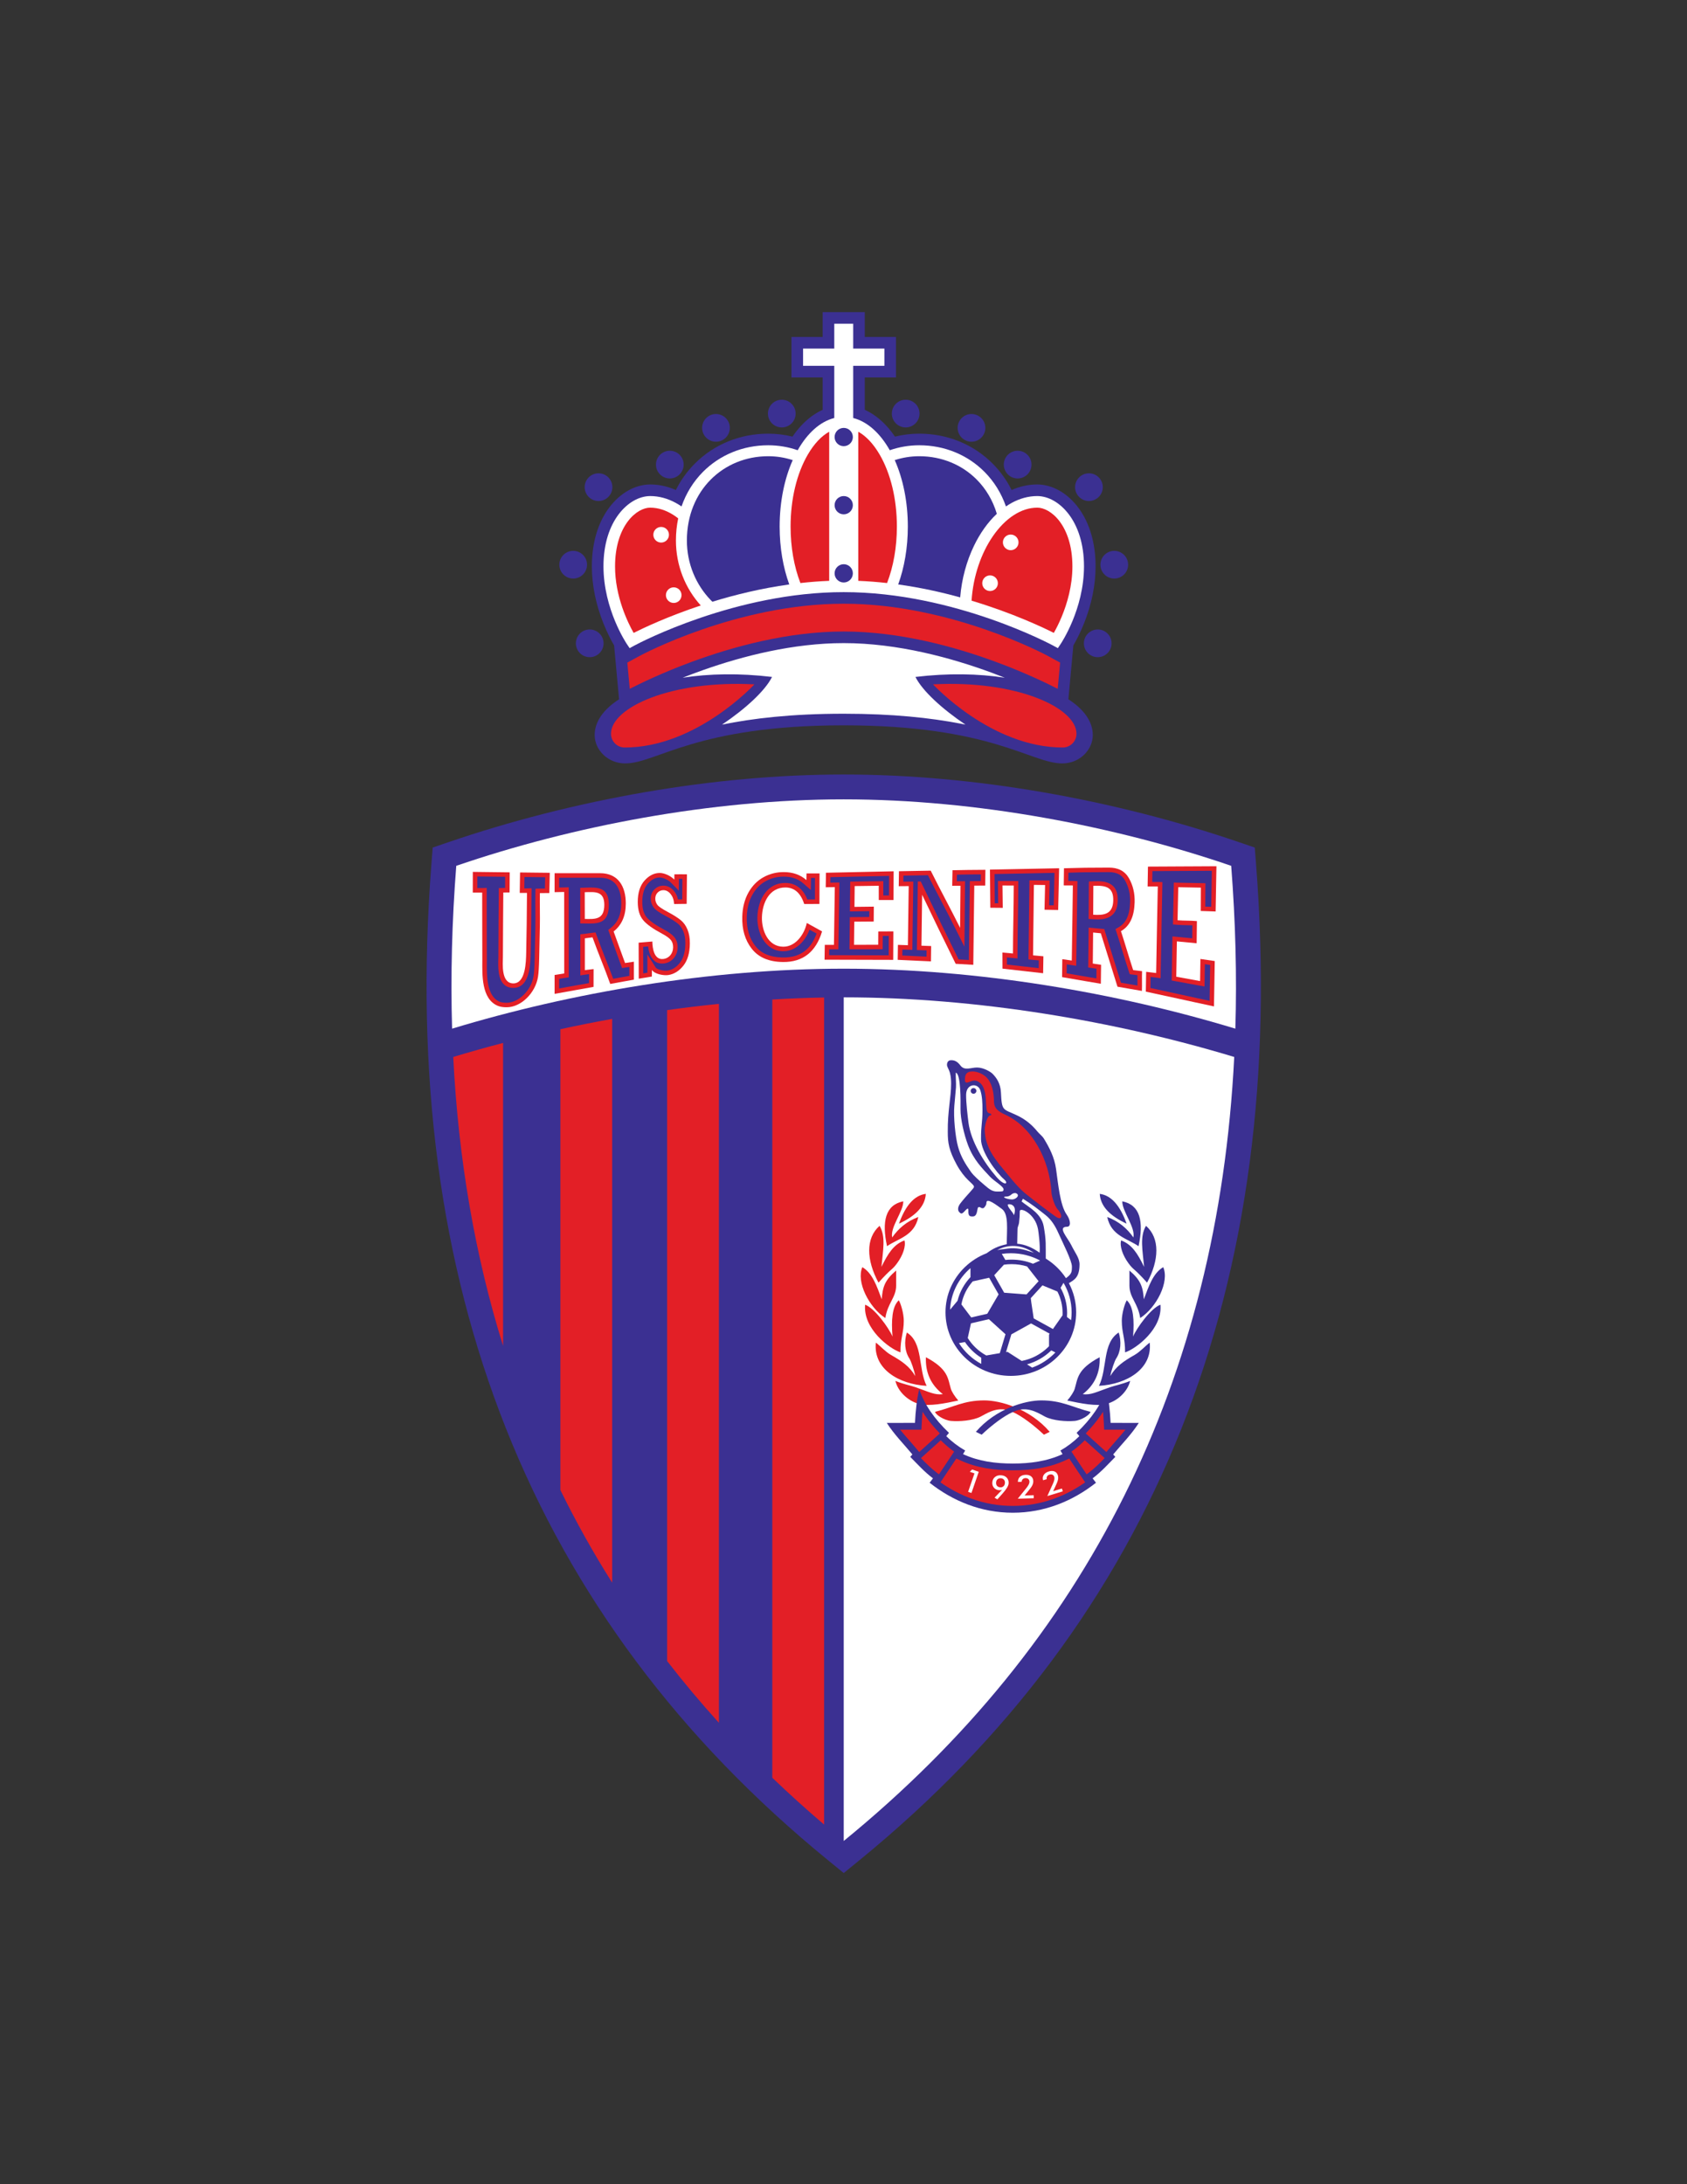 <?xml version="1.0" encoding="iso-8859-1"?>
<!-- Generator: Adobe Illustrator 24.0.1, SVG Export Plug-In . SVG Version: 6.00 Build 0)  -->
<svg version="1.1" id="Layer_1" xmlns="http://www.w3.org/2000/svg" xmlns:xlink="http://www.w3.org/1999/xlink" x="0px" y="0px"
	 viewBox="0 0 612 792" style="enable-background:new 0 0 612 792;" xml:space="preserve">
<rect x="0" y="0" width="612" height="792" fill="#333333" stroke="none"/>
<path style="fill:#3B3092;" d="M300.394,674.533c-53.879-43.967-92.823-96.148-116.833-156.542
	c-23.955-60.258-32.974-128.495-27.056-204.711l0.462-5.947l5.652-1.934c22.217-7.603,46.647-13.918,71.853-18.24
	c23.459-4.022,47.709-6.32,71.611-6.322c23.901,0.003,48.151,2.3,71.612,6.322c25.205,4.322,49.634,10.638,71.851,18.24l5.653,1.934
	l0.461,5.947c5.919,76.216-3.099,144.453-27.056,204.711c-24.008,60.394-62.953,112.575-116.832,156.542l-5.689,4.643
	L300.394,674.533z"/>
<path style="fill:#FFFFFF;" d="M164.009,372.997c43.186-13.091,93.571-21.74,142.075-21.745
	c48.504,0.004,98.889,8.653,142.074,21.745c0.567-19.097,0.064-38.779-1.51-59.045c-42.083-14.4-92.314-24.097-140.564-24.102
	c-48.249,0.004-98.482,9.701-140.565,24.102C163.945,334.218,163.441,353.9,164.009,372.997z"/>
<path style="fill:#E31F26;" d="M188.661,316.358c-0.044,2.781-0.074,4.659-0.113,7.412c0.899-0.009,1.729,0.019,2.629-0.005
	c-0.061,3.517-0.044,7.808-0.105,11.277c-0.06,3.455-0.119,6.884-0.18,10.299c-0.063,3.534-0.22,11.175-4.598,11.24
	c-4.577,0.066-3.886-7.053-3.857-9.629c0.041-3.644,0.016-7.886,0.059-11.574c0.042-3.717,0.046-7.994,0.088-11.749
	c0.984-0.033,1.319,0,2.28-0.029c0.039-2.784,0.005-4.473,0.044-7.286c-2.363-0.027-3.109-0.036-5.584-0.066
	c-1.266-0.015-2.557-0.028-3.856-0.046c-1.298-0.017-2.618-0.03-3.944-0.048c-0.006,3.026-0.009,4.516-0.014,7.506
	c1.316-0.039,2.115,0.034,3.414-0.004c-0.011,1.953,0,4.328,0.008,6.694c0.008,2.365,0.02,4.727,0.012,6.655
	c-0.019,3.833,0.049,7.372,0.03,11.167c-0.012,2.601-0.107,6.125,0.554,9.312c0.659,3.181,2.081,6.013,5.08,7.244
	c0.958,0.392,2.026,0.51,3.214,0.51c2.621,0,5.241-1.314,7.315-3.357c2.071-2.038,3.597-4.811,4.042-7.717
	c0.216-1.416,0.355-3.65,0.421-6.724c0.081-3.777,0.163-7.584,0.244-11.404c0.083-3.84-0.065-8.292,0.017-12.191
	c1.065-0.032,2.362,0.007,3.412-0.02c0.061-2.603,0.108-4.714,0.172-7.341c-1.721-0.012-3.467-0.034-5.241-0.055
	C192.392,316.406,190.545,316.383,188.661,316.358z"/>
<path style="fill:#E31F26;" d="M224.694,343.529c-0.691-1.911-1.392-3.838-2.094-5.778c2.969-2.337,4.422-5.709,4.422-10.154
	c0-6.093-2.702-10.972-9.314-10.972c-2.748,0-4.562,0-7.439,0c-2.951,0-5.974,0-9.075,0c0,2.468,0,4.413,0,6.875
	c1.416-0.042,2.089-0.028,3.479-0.069c0,9.711,0.019,19.874,0.019,29.543c-1.389,0.207-2.081,0.344-3.497,0.555
	c0,2.463,0,4.394,0,6.849c2.689-0.482,5.324-0.953,7.902-1.415c2.519-0.451,3.804-0.681,6.223-1.114c0-2.3,0.019-4.148,0.019-6.456
	c-1.156,0.171-1.998,0.202-3.172,0.376c0-3.829,0-7.545,0-11.516c1.073-0.107,1.724-0.268,2.779-0.374
	c2.011,5.609,4.356,11.11,6.436,16.903c1.317-0.235,3.509-0.647,4.795-0.876c1.274-0.228,2.534-0.453,3.782-0.676
	c0-2.165,0-4.339,0-6.512c-1.061,0.157-2.128,0.315-3.204,0.476C226.072,347.319,225.382,345.428,224.694,343.529z M212.152,333.219
	c0-3.239-0.021-6.456-0.021-9.699c3.683-0.112,7.097-0.508,7.097,4.572C219.228,333.609,215.773,333.269,212.152,333.219z"/>
<path style="fill:#E31F26;" d="M411.083,351.765c-1.511-4.548-2.958-9.647-4.434-14.12c3.28-1.903,4.799-5.333,4.966-10.405
	c0.108-3.253-0.586-6.199-2.065-8.802c-1.474-2.591-3.924-3.863-7.305-3.843c-2.914,0.018-5.759,0.036-8.534,0.052
	c-2.712,0.017-5.146,0.175-7.731,0.191c-0.027,2.306-0.052,3.935-0.08,6.217c1.163,0.028,2.121-0.014,3.307,0.019
	c-0.069,4.522-0.132,9.602-0.198,14.051c-0.065,4.42-0.132,8.817-0.193,13.173c-1.161-0.169-2.307-0.333-3.442-0.495
	c-0.026,2.178-0.053,4.349-0.078,6.504c2.158,0.374,4.363,0.755,6.608,1.143c2.29,0.397,5.06,0.855,7.448,1.268
	c0.055-2.284,0.036-4.566,0.088-6.875c-1.157-0.165-1.871-0.292-3.005-0.453c0.08-3.752,0.044-7.591,0.115-11.247
	c1.047,0.098,1.728,0.167,2.795,0.267c1.988,6.379,4.043,12.998,6.047,19.372c1.49,0.258,2.637,0.456,4.161,0.721
	c1.545,0.267,3.113,0.538,4.701,0.811c0.088-2.427-0.034-4.704,0.054-7.16C412.943,351.962,412.412,351.955,411.083,351.765z
	 M396.575,331.688c0.065-3.253-0.005-7.199,0.063-10.494c4.603-0.186,7.345,0.485,7.218,5.4
	C403.726,331.616,400.295,331.933,396.575,331.688z"/>
<path style="fill:#E31F26;" d="M434.537,314.143c-2.17,0.006-4.297,0.024-6.381,0.032c-2.039,0.008-4.045,0.024-6.009,0.033
	c-1.933,0.008-3.831,0.021-5.697,0.028c-0.042,2.555-0.078,4.655-0.122,7.208c1.005,0.033,2.658-0.042,3.689-0.008
	c-0.194,10.349-0.424,21.027-0.595,31.387c-1.026-0.147-2.593-0.288-3.624-0.441c-0.046,2.555-0.081,4.645-0.12,7.188
	c3.883,0.846,7.766,1.686,11.648,2.527c2.074,0.449,4.189,0.917,6.349,1.381c2.195,0.473,4.439,0.961,6.723,1.448
	c0.048-2.677,0.096-5.379,0.142-8.072c0.045-2.688,0.097-5.676,0.142-8.374c-1.994-0.294-3.272-0.474-5.195-0.752
	c-0.04,2.47-0.085,5.542-0.128,8.012c-2.963-0.527-5.679-1.051-8.644-1.579c0.071-4.115,0.15-8.533,0.224-12.813
	c2.358,0.247,4.744,0.437,7.174,0.682c0.048-2.761,0.048-5.277,0.094-8.04c-2.689-0.238-4.323-0.087-7.017-0.304
	c0.063-3.663,0.188-8.317,0.249-11.978c2.99,0.09,5.217,0.063,8.206,0.154c-0.043,2.449-0.004,6.017-0.044,8.46
	c1.925,0.09,3.409,0.089,5.402,0.184c0.05-2.684,0.096-5.637,0.145-8.316c0.048-2.69,0.097-5.38,0.147-8.087
	C438.996,314.122,436.742,314.138,434.537,314.143z"/>
<path style="fill:#E31F26;" d="M345.543,315.554c-0.025,1.877-0.084,3.761-0.11,5.637c1.261-0.01,1.742-0.011,3.011-0.021
	c-0.065,5.091-0.078,10.183-0.144,15.274c-3.441-6.914-7.23-13.825-10.665-20.744c-1.958,0.037-3.9,0.072-5.826,0.108
	c-1.915,0.036-3.813,0.07-5.69,0.105c-0.026,1.809-0.052,3.617-0.075,5.422c1.196-0.008,2.4-0.018,3.614-0.028
	c-0.049,3.569-0.099,7.138-0.148,10.711c-0.049,3.572-0.102,7.146-0.152,10.722c-1.211-0.043-2.417-0.086-3.613-0.13
	c-0.025,1.812-0.052,3.621-0.078,5.43c1.967,0.092,3.952,0.184,5.95,0.277c2.016,0.095,4.052,0.189,6.107,0.285
	c0.024-1.853,0.049-3.708,0.073-5.561c-1.18-0.043-2.354-0.084-3.52-0.125c0.041-3.081,0.083-6.161,0.126-9.239
	c0.042-3.077,0.083-6.154,0.125-9.232c1.948,4.05,3.915,8.135,5.9,12.249c2.002,4.151,4.236,8.569,6.271,12.787
	c2.218,0.103,4.169,0.26,6.387,0.364c0.061-4.74,0.122-9.77,0.18-14.507c0.06-4.74,0.12-9.473,0.179-14.206
	c1.402-0.012,2.544-0.02,3.967-0.03c0.023-1.925,0.046-3.776,0.068-5.7c-2.267,0.042-4.248,0.011-6.471,0.053
	C348.804,315.494,347.713,315.515,345.543,315.554z"/>
<path style="fill:#E31F26;" d="M359.128,315.329c0.022,2.48,0.046,4.949,0.068,7.394c0.022,2.426,0.037,4.024,0.059,6.426
	c1.427,0.048,3.055-0.005,4.516,0.043c-0.011-2.829-0.09-5.233-0.1-8.109c1.303,0.003,2.762,0.01,4.093,0.014
	c-0.009,8.212-0.273,16.43-0.286,24.648c-1.29-0.117-2.565-0.237-3.83-0.351c0.007,1.961,0.013,3.905,0.021,5.836
	c2.351,0.267,4.743,0.538,7.18,0.813c2.476,0.28,4.999,0.566,7.569,0.857c0.033-2.031,0.065-4.081,0.1-6.143
	c-1.395-0.126-2.387-0.22-3.753-0.344c0.093-8.513,0.213-17.055,0.306-25.553c1.456,0.004,2.573,0.047,4.058,0.051
	c-0.051,3.038-0.157,5.98-0.205,8.964c1.628,0.055,3.278,0.025,4.948,0.084c0.061-2.619,0.103-4.386,0.163-7.039
	c0.061-2.673,0.122-5.373,0.185-8.087c-4.509,0.089-8.879,0.176-13.115,0.26C366.994,315.173,363.002,315.252,359.128,315.329z"/>
<path style="fill:#E31F26;" d="M246.98,333.668c-0.524-0.431-1.17-0.888-1.932-1.374c-0.768-0.489-1.661-1.015-2.684-1.554
	c-2.163-1.141-3.489-2.04-3.952-2.717c-0.458-0.669-0.695-1.383-0.694-2.158c0.002-0.9,0.283-1.636,0.85-2.207
	c0.559-0.563,1.233-0.864,2.036-0.876c1.018-0.016,1.911,0.449,2.66,1.371c0.746,0.918,1.157,1.954,1.296,3.648
	c1.508-0.07,3.042,0.001,4.549-0.061c0.016-1.791,0.031-3.449,0.047-5.251c0.016-1.808,0.033-3.624,0.049-5.447
	c-0.744-0.009-1.495-0.018-2.251-0.026c-0.762-0.009-1.529,0.036-2.304,0.025c-0.006,1.019-0.007,0.903-0.012,1.91
	c-1.392-1.424-3.67-2.389-5.22-2.41c-1.015-0.013-1.987,0.207-2.908,0.654c-0.93,0.449-1.812,1.134-2.643,2.054
	c-1.68,1.859-2.513,4.488-2.501,7.864c0.01,2.792,0.656,4.953,1.926,6.5c0.628,0.765,1.533,1.569,2.703,2.403
	c1.152,0.822,2.564,1.674,4.215,2.554c1.539,0.82,2.578,1.578,3.143,2.266c0.56,0.684,0.837,1.567,0.831,2.655
	c-0.011,2.119-1.317,3.939-3.492,4.234c-3.394,0.459-3.993-3.79-4.045-6.327c-1.697,0.175-3.268,0.248-4.965,0.423
	c0.008,2.14,0.015,4.601,0.022,6.724c0.007,2.116,0.015,4.232,0.023,6.333c0.854-0.14,1.705-0.278,2.548-0.416
	c0.836-0.137,1.381-0.226,2.206-0.361c0-1.022,0.021-1.362,0.021-2.391c0.975,1.525,4.345,2.11,5.984,1.839
	c1.071-0.176,2.062-0.559,2.976-1.14c0.905-0.576,1.741-1.352,2.503-2.331c1.5-1.93,2.263-4.578,2.296-7.969
	c0.019-1.918-0.26-3.581-0.84-5C248.836,335.681,248.026,334.527,246.98,333.668z"/>
<path style="fill:#E31F26;" d="M284.126,343.284c-5.555-0.048-7.844-5.962-7.72-10.712c0.135-5.126,2.64-10.767,8.488-10.769
	c3.295,0,5.574,2.004,6.847,5.99c1.583,0.004,3.942-0.027,5.529-0.023c0.045-3.69-0.01-7.381,0.042-11.072
	c-1.574,0.003-3.149,0.006-4.717,0.008c-0.016,0.809-0.028,1.614-0.04,2.421c-1.107-0.973-2.348-1.701-3.729-2.184
	c-1.376-0.482-2.894-0.72-4.547-0.717c-2.642,0.001-5.09,0.632-7.334,1.877c-2.24,1.241-4.057,3.093-5.436,5.553
	c-0.689,1.23-1.218,2.572-1.591,4.014c-0.372,1.441-0.586,2.992-0.637,4.655c-0.074,2.336,0.174,4.48,0.746,6.428
	c0.573,1.954,1.476,3.713,2.701,5.276c1.23,1.57,2.786,2.758,4.667,3.557c1.886,0.8,4.104,1.215,6.645,1.243
	c3.604,0.039,6.594-0.87,8.961-2.722c2.369-1.855,4.114-4.652,5.223-8.376c-1.852-1.018-3.695-2.039-5.533-3.055
	C291.855,338.655,288.703,343.323,284.126,343.284z"/>
<path style="fill:#E31F26;" d="M299.64,316.465c-0.028,1.753-0.058,3.509-0.086,5.264c1.092-0.019,2.193-0.038,3.293-0.057
	c-0.051,3.459-0.103,6.936-0.154,10.412c-0.052,3.492-0.104,7.003-0.156,10.517c-1.113,0.001-2.221,0.003-3.325,0.004
	c-0.029,1.794-0.059,3.587-0.087,5.38c4.082,0.011,8.196,0.022,12.33,0.034c4.162,0.011,8.357,0.022,12.575,0.033
	c0.01-1.722,0.018-3.452,0.026-5.173c0.008-1.715,0.017-3.44,0.026-5.155c-1.828,0.009-3.645,0.019-5.46,0.028
	c-0.012,1.605-0.023,3.214-0.036,4.823c-1.472,0.002-2.936,0.004-4.4,0.007c-1.461,0.001-2.917,0.003-4.371,0.005
	c0.017-1.401,0.032-2.803,0.049-4.2c0.016-1.396,0.031-2.796,0.047-4.192c1.17-0.009,2.339-0.018,3.513-0.026
	c1.176-0.009,2.353-0.019,3.534-0.028c0.016-1.797,0.03-3.596,0.044-5.388c-1.18,0.014-2.352,0.028-3.525,0.042
	c-1.167,0.013-2.338,0.028-3.503,0.041c0.028-2.434,0.056-5.114,0.083-7.539c2.896-0.05,5.836-0.066,8.731-0.116
	c-0.012,1.564,0.023,3.595,0.01,5.165c1.805-0.024,3.524,0.022,5.342-0.002c0.008-1.686,0.017-3.691,0.024-5.37
	c0.008-1.68,0.017-3.357,0.026-5.036c-4.159,0.089-8.293,0.179-12.393,0.266C307.719,316.292,303.665,316.377,299.64,316.465z"/>
<path style="fill:#3B3092;" d="M412.637,353.604l-0.127-0.015c-0.505-0.052-1.007-0.106-1.659-0.199l-1.001-0.142l-0.322-0.968
	c-0.789-2.376-1.547-4.855-2.301-7.32c-0.675-2.206-1.347-4.398-2.139-6.801l-0.417-1.264l1.157-0.67
	c1.34-0.779,2.323-1.871,2.986-3.289c0.715-1.52,1.086-3.433,1.164-5.748c0.048-1.474-0.086-2.88-0.398-4.217
	c-0.311-1.32-0.796-2.563-1.455-3.724c-0.577-1.012-1.333-1.763-2.269-2.254c-0.98-0.515-2.185-0.769-3.605-0.76l-8.533,0.053
	c-1.317,0.008-2.624,0.052-3.916,0.097c-0.732,0.025-1.459,0.051-2.203,0.068l-0.022,1.561l-0.018,1.412
	c0.547-0.002,1.101-0.004,1.693,0.013l1.618,0.045l-0.025,1.613c-0.036,2.456-0.073,5.081-0.108,7.678
	c-0.029,2.18-0.06,4.343-0.09,6.372l-0.058,3.872c-0.046,3.117-0.092,6.22-0.136,9.301l-0.029,1.877l-1.843-0.269
	c-0.533-0.079-1.064-0.156-1.594-0.231l-0.039,3.233l5.232,0.905c1.418,0.245,2.516,0.431,3.632,0.62l1.932,0.326
	c0.007-0.522,0.011-1.038,0.014-1.556c0.005-0.658,0.009-1.317,0.019-1.972l-0.098-0.016c-0.326-0.05-0.66-0.102-1.476-0.218
	l-1.438-0.205l0.03-1.453c0.042-1.948,0.053-3.896,0.064-5.829c0.009-1.836,0.019-3.663,0.054-5.418l0.033-1.766l1.76,0.166
	c0.517,0.047,0.946,0.09,1.379,0.131c0.437,0.042,0.877,0.085,1.414,0.135l1.09,0.104l0.324,1.04l1.27,4.079
	c1.485,4.768,2.992,9.611,4.477,14.333l3.171,0.549l2.817,0.487c0.002-0.539-0.002-1.075-0.005-1.611
	C412.636,355.044,412.632,354.328,412.637,353.604z M402.301,332.582c-1.681,0.848-3.728,0.884-5.828,0.745l-1.569-0.103
	l0.033-1.567c0.032-1.62,0.032-3.397,0.031-5.181c-0.001-1.826-0.003-3.66,0.031-5.314l0.031-1.544l1.542-0.063
	c2.601-0.105,4.717,0.06,6.303,1.024c1.767,1.078,2.7,2.919,2.619,6.053C405.409,329.868,404.169,331.637,402.301,332.582z"/>
<path style="fill:#3B3092;" d="M360.781,316.936l0.053,5.773l0.045,4.823l0.609-0.002h0.629c-0.009-0.765-0.022-1.516-0.034-2.267
	c-0.023-1.339-0.046-2.684-0.051-4.182l-0.006-1.642l1.645,0.003c0.64,0.002,1.317,0.004,1.999,0.006l2.094,0.008l1.64,0.006
	l-0.002,1.632c-0.003,4.17-0.073,8.313-0.143,12.458c-0.067,4.072-0.137,8.146-0.143,12.19l-0.003,1.793l-1.783-0.162
	c-0.657-0.06-1.311-0.12-1.962-0.179l-0.077-0.006l0.004,1.133l0.006,1.44l5.727,0.647l5.781,0.655l0.021-1.25l0.024-1.566
	l-0.355-0.032c-0.599-0.055-1.192-0.11-1.881-0.172l-1.507-0.137l0.017-1.508c0.047-4.318,0.1-8.578,0.152-12.833
	c0.055-4.268,0.107-8.535,0.152-12.72l0.018-1.63l1.621,0.003c0.752,0.002,1.391,0.014,2.033,0.025
	c0.652,0.011,1.309,0.023,2.024,0.026l1.667,0.004l-0.027,1.659c-0.026,1.53-0.064,2.991-0.102,4.442
	c-0.026,0.97-0.052,1.935-0.072,2.893l0.733,0.006c0.314,0.002,0.631,0.004,0.945,0.009l0.122-5.398l0.147-6.382l-11.406,0.227
	L360.781,316.936z"/>
<path style="fill:#3B3092;" d="M351.033,317.092l-3.88,0.072c-0.008,0.418-0.018,0.832-0.026,1.248l-0.025,1.128l1.335-0.009
	l1.667-0.011l-0.022,1.668c-0.032,2.565-0.052,5.094-0.071,7.625c-0.02,2.561-0.04,5.122-0.072,7.649l-0.086,6.785l-3.023-6.072
	c-1.813-3.641-3.524-6.914-5.236-10.188c-1.696-3.249-3.395-6.498-4.964-9.629l-4.794,0.089l-4.101,0.075l-0.03,2.163l1.948-0.015
	l1.667-0.012l-0.021,1.67l-0.149,10.709c-0.025,1.862-0.053,3.727-0.078,5.591c-0.025,1.71-0.051,3.419-0.073,5.13l-0.023,1.679
	l-1.673-0.061l-1.942-0.069l-0.03,2.166l4.358,0.205l4.422,0.206l0.029-2.262l-1.917-0.068l-1.603-0.057l0.023-1.601l0.125-9.239
	l0.126-9.233l0.065-4.789l1.063,0.003l1.987,4.099c0.717,1.489,0.105,0.214,2.936,6.093c0.984,2.041,1.972,4.091,2.964,6.148
	c1.003,2.08,2.057,4.211,3.114,6.35c0.922,1.862,1.846,3.733,2.733,5.561c0.807,0.044,1.538,0.09,2.269,0.136
	c0.482,0.03,0.968,0.06,1.447,0.088l0.071-5.836l0.085-6.958l0.181-14.207l0.021-1.608l1.611-0.012l2.353-0.018l0.017-1.419
	l0.014-0.995c-0.546,0.003-1.084,0.004-1.621,0.006C353.168,317.069,352.14,317.071,351.033,317.092z"/>
<path style="fill:#3B3092;" d="M301.252,318.069l-0.033,1.991l1.601-0.028l1.689-0.029l-0.024,1.686l-0.155,10.414l-0.156,10.516
	l-0.023,1.616l-1.615,0.003l-1.712,0.002l-0.034,2.11l10.664,0.028l10.945,0.029l0.018-3.536l0.017-3.503l-2.185,0.011l-0.023,3.2
	l-0.012,1.63l-1.627,0.002l-4.4,0.005l-4.371,0.007l-1.657,0.003l0.02-1.654l0.048-4.201l0.048-4.191l0.02-1.613l1.612-0.012
	l3.512-0.028l1.916-0.015l0.018-2.105l-1.853,0.022l-3.504,0.042l-1.679,0.02l0.021-1.671l0.042-3.815l0.042-3.725l0.017-1.599
	l1.595-0.027c1.422-0.025,2.895-0.042,4.369-0.058c1.443-0.016,2.889-0.033,4.362-0.057l1.677-0.03l-0.012,1.675
	c-0.007,0.774,0,1.667,0.004,2.56l0.006,0.953c0.343,0.001,0.686,0.003,1.029,0.006c0.346,0.002,0.693,0.004,1.042,0.006
	l0.007-1.426l0.01-2.319l0.019-3.355l-10.714,0.23L301.252,318.069z"/>
<path style="fill:#3B3092;" d="M190.271,318.007c-0.011,0.703-0.021,1.407-0.033,2.106c-0.011,0.679-0.023,1.358-0.031,2.033
	c0.291-0.002,0.584-0.003,0.905-0.015c0.575-0.012,1.151-0.03,1.727-0.048c-0.011,0.577-0.022,1.153-0.031,1.724
	c-0.033,1.788-0.04,3.756-0.052,5.705c-0.011,1.939-0.021,3.868-0.052,5.568c-0.031,1.724-0.061,3.443-0.089,5.163
	c-0.031,1.713-0.061,3.423-0.091,5.132c-0.031,1.847-0.092,4.767-0.724,7.286c-0.762,3.026-2.321,5.506-5.479,5.554
	c-4.698,0.07-5.511-4.465-5.575-8.223c-0.014-0.843,0.008-1.613,0.028-2.259c0.011-0.32,0.019-0.612,0.022-0.799
	c0.019-1.823,0.024-3.784,0.027-5.744c0.003-1.994,0.008-3.988,0.028-5.84c0.022-1.852,0.033-3.832,0.044-5.816
	c0.014-2.024,0.025-4.058,0.048-5.939c0.005-0.52,0.01-1.038,0.016-1.559c0.517-0.014,1.037-0.027,1.559-0.045
	c0.271-0.006,0.503-0.009,0.721-0.011c0.002-0.715,0.005-1.371,0.005-2.032c0-0.657,0-1.313,0.005-2.023
	c-1.31-0.011-2.618-0.028-3.927-0.044c-2.051-0.022-4.101-0.044-6.157-0.069c-0.003,1.404-0.006,2.809-0.009,4.207
	c0.025,0.001,0.051,0.001,0.079,0.001c0.494,0.012,0.986,0.017,1.623-0.001c0.573-0.012,1.145-0.03,1.718-0.048
	c-0.003,0.574-0.005,1.143-0.008,1.712c-0.012,1.972,0,4.386,0.008,6.78c0.011,2.331,0.02,4.655,0.011,6.559
	c-0.008,1.919,0.003,3.763,0.015,5.603c0.015,1.83,0.025,3.66,0.017,5.558c-0.002,0.24-0.005,0.476-0.005,0.712
	c-0.02,2.418-0.042,5.514,0.528,8.252c0.57,2.733,1.739,5.104,4.092,6.07c0.338,0.138,0.715,0.236,1.131,0.295
	c0.472,0.074,0.956,0.099,1.457,0.099c2.151,0.001,4.345-1.119,6.122-2.847c1.855-1.815,3.224-4.269,3.618-6.847
	c0.101-0.684,0.187-1.548,0.254-2.602c0.072-1.147,0.123-2.45,0.153-3.915c0.067-3.077,0.133-6.171,0.2-9.282
	c0.014-0.707,0.028-1.415,0.044-2.128c0.039-1.914,0.024-3.969,0.01-6.035c-0.017-2.093-0.034-4.204,0.007-6.165
	c0.009-0.509,0.02-1.02,0.031-1.533c0.514-0.014,1.025-0.027,1.537-0.046c0.525-0.014,1.15-0.011,1.776-0.008
	c0.036,0,0.073,0,0.109,0.001c0.014-0.684,0.027-1.366,0.044-2.049c0.014-0.687,0.031-1.375,0.047-2.062
	c-1.19-0.01-2.38-0.026-3.57-0.041C192.891,318.041,191.581,318.024,190.271,318.007z"/>
<path style="fill:#3B3092;" d="M434.537,315.782c-1.236,0.002-2.471,0.01-3.691,0.018c-0.901,0.004-1.796,0.01-2.683,0.014
	c-1.082,0.004-2.154,0.011-3.217,0.017c-0.94,0.007-1.87,0.012-2.792,0.017c-0.814,0.003-1.623,0.008-2.423,0.012l-1.669,0.008
	c-0.022,1.341-0.043,2.6-0.067,3.938l0.134-0.002c0.696-0.011,1.398-0.022,1.94-0.003l1.616,0.053l-0.03,1.611
	c-0.072,3.915-0.148,7.702-0.222,11.498c-0.131,6.665-0.265,13.369-0.373,19.888l-0.03,1.864l-1.84-0.263
	c-0.468-0.067-1.063-0.134-1.667-0.201l-0.117-0.014c-0.024,1.372-0.046,2.659-0.067,4.014c1.503,0.328,3.006,0.655,4.512,0.98
	l5.823,1.262c0.914,0.197,1.834,0.399,2.764,0.602c1.381,0.302,2.769,0.606,3.578,0.78h0.008l2.23,0.481l2.542,0.549
	c0.037-2.02,0.073-4.049,0.107-6.073l0.117-6.932c-0.69-0.101-1.235-0.179-1.797-0.26l-0.126-0.017l-0.022,1.427
	c-0.025,1.644-0.053,3.321-0.076,4.72l-0.034,1.929l-1.887-0.335c-0.94-0.167-2.647-0.483-4.352-0.798
	c-1.128-0.209-2.26-0.419-4.292-0.781l-1.381-0.244l0.025-1.4c0.036-2.133,0.075-4.346,0.113-6.578
	c0.037-2.078,0.072-4.171,0.108-6.235l0.031-1.792l1.774,0.185c1.423,0.148,2.648,0.26,3.883,0.373
	c0.509,0.046,1.019,0.093,1.512,0.139c0.01-0.792,0.016-1.568,0.023-2.342c0.008-0.786,0.015-1.571,0.023-2.363
	c-0.711-0.035-1.341-0.046-1.972-0.057c-1.114-0.02-2.236-0.04-3.512-0.142l-1.535-0.123l0.023-1.541
	c0.031-1.862,0.078-3.94,0.124-6.015c0.049-2.082,0.095-4.165,0.126-5.965l0.027-1.663l1.654,0.05
	c1.506,0.046,2.781,0.061,4.058,0.077c1.332,0.016,2.663,0.032,4.149,0.077l1.622,0.05l-0.028,1.614
	c-0.022,1.243-0.023,2.758-0.023,4.27c0,0.884-0.001,1.765-0.007,2.587c0.355,0.011,0.695,0.021,1.036,0.029
	c0.365,0.01,0.734,0.019,1.104,0.03c0.02-1.077,0.037-2.18,0.056-3.273c0.021-1.143,0.039-2.279,0.058-3.368l0.073-4.037
	l0.044-2.373C437.905,315.768,436.211,315.778,434.537,315.782z"/>
<path style="fill:#3B3092;" d="M225.671,351.017l-0.46-1.264l-0.659-1.812c-0.466-1.278-0.934-2.563-1.4-3.853
	c-0.364-1.008-0.732-2.021-1.101-3.038c-0.33-0.909-0.662-1.824-0.993-2.74l-0.404-1.117l0.931-0.733
	c1.272-1.001,2.215-2.214,2.836-3.643c0.639-1.474,0.956-3.212,0.956-5.22c0-2.86-0.639-5.378-2.067-7.062
	c-1.196-1.41-3.026-2.266-5.602-2.266h-7.439h-7.43v3.558l0.092-0.001c0.494-0.007,0.985-0.014,1.697-0.035l1.69-0.051v1.69
	c0,11.777,0.001,13.119,0.003,14.803c0.008,8.235,0.016,13.33,0.016,14.74v1.417l-1.407,0.209c-0.826,0.123-1.266,0.195-1.71,0.269
	l-0.38,0.063v3.487l5.967-1.068l4.874-0.872l0.01-1.858c0.001-0.23,0.002-0.462,0.002-1.384c-0.378,0.039-0.776,0.083-1.288,0.161
	l-1.883,0.28v-1.907v-11.516v-1.482l1.484-0.148c0.518-0.052,0.916-0.115,1.312-0.176c0.461-0.072,0.921-0.143,1.467-0.199
	l1.269-0.128l0.433,1.208c0.951,2.651,2.055,5.47,3.169,8.311c0.925,2.359,1.856,4.736,2.793,7.284l1.04-0.191
	c1.342-0.248,2.123-0.394,2.397-0.443l2.426-0.435v-3.229l-1.321,0.196L225.671,351.017z M213.745,334.886l-1.096-0.019
	l-0.515-0.009l-1.626-0.021v-1.618c0-3.586-0.001-4.216-0.003-4.846c-0.009-2.584-0.018-4.623-0.018-4.853v-1.591l1.601-0.048
	c0.145-0.003,0.355-0.011,0.566-0.019c0.623-0.022,1.237-0.043,1.601-0.043c3.69,0,6.62,0.743,6.62,6.272
	C220.873,334.29,217.617,334.886,213.745,334.886z"/>
<path style="fill:#3B3092;" d="M290.55,342.097c-1.695,1.704-3.87,2.847-6.437,2.825h-0.013l-0.136-0.002h-0.013
	c-3.328-0.087-5.678-1.858-7.182-4.318c-1.397-2.286-2.028-5.189-2.006-7.798c0.001-0.107,0.002-0.196,0.004-0.271
	c0.082-3.132,0.977-6.461,2.867-8.859c1.665-2.113,4.05-3.515,7.259-3.515c2.052,0,3.805,0.638,5.258,1.908
	c1.131,0.99,2.044,2.353,2.739,4.085c0.513-0.002,1.059-0.006,1.605-0.009l1.149-0.007c0.007-1.247,0.006-2.49,0.005-3.735
	c-0.001-1.355-0.003-2.709,0.006-4.061l-1.451,0.001l-0.013,0.811l-0.056,3.556l-2.668-2.349c-0.487-0.428-0.989-0.793-1.505-1.094
	c-0.526-0.309-1.086-0.567-1.678-0.774c-0.601-0.21-1.228-0.367-1.88-0.469c-0.677-0.106-1.385-0.159-2.128-0.159
	c-1.164,0.001-2.3,0.144-3.404,0.425c-1.099,0.282-2.143,0.697-3.133,1.246c-0.982,0.544-1.873,1.224-2.67,2.04
	c-0.797,0.814-1.508,1.776-2.128,2.884c-0.318,0.567-0.592,1.142-0.822,1.723c-0.241,0.609-0.446,1.241-0.614,1.893
	c-0.168,0.649-0.301,1.335-0.4,2.059c-0.1,0.728-0.163,1.474-0.186,2.236v0.007c-0.034,1.073,0.007,2.114,0.124,3.122
	c0.114,0.984,0.3,1.916,0.557,2.793c0.26,0.887,0.59,1.72,0.989,2.5c0.401,0.783,0.878,1.526,1.43,2.231
	c0.524,0.668,1.124,1.26,1.797,1.774c0.672,0.512,1.411,0.94,2.214,1.28c0.831,0.352,1.746,0.623,2.745,0.809
	c1.022,0.192,2.115,0.294,3.277,0.306c1.637,0.018,3.123-0.176,4.455-0.581c1.298-0.394,2.46-0.993,3.485-1.794
	c1.026-0.804,1.927-1.825,2.698-3.062c0.595-0.954,1.111-2.034,1.548-3.241c-0.853-0.47-1.704-0.94-2.554-1.411
	C293.005,338.911,291.939,340.701,290.55,342.097z"/>
<path style="fill:#3B3092;" d="M247.903,337.727c-0.241-0.591-0.532-1.128-0.872-1.607c-0.324-0.457-0.688-0.854-1.092-1.186
	c-0.222-0.182-0.484-0.381-0.787-0.596c-0.322-0.229-0.651-0.449-0.985-0.662c-0.343-0.219-0.754-0.468-1.243-0.75
	c-0.413-0.239-0.854-0.484-1.325-0.733c-1.139-0.601-2.064-1.143-2.774-1.629c-0.83-0.569-1.42-1.105-1.769-1.614
	c-0.314-0.461-0.557-0.949-0.725-1.465c-0.167-0.517-0.252-1.057-0.251-1.62c0.001-0.649,0.107-1.253,0.321-1.81l-0.006-0.002
	c0.223-0.58,0.559-1.098,1.01-1.55c0.422-0.426,0.902-0.757,1.44-0.992c0.537-0.232,1.115-0.356,1.739-0.365
	c0.781-0.012,1.516,0.16,2.199,0.512c0.646,0.333,1.232,0.822,1.753,1.462c0.486,0.598,0.865,1.238,1.145,2.009
	c0.115,0.315,0.212,0.647,0.291,1.003c0.306-0.002,0.612-0.002,0.919-0.001h0.593l0.032-3.653l0.035-3.816l-0.618-0.007
	c-0.211-0.001-0.431-0.001-0.656,0.003l-0.002,0.3l-0.025,3.991l-2.789-2.852c-0.527-0.54-1.239-1.005-1.98-1.347
	c-0.766-0.354-1.517-0.561-2.083-0.569c-0.377-0.004-0.746,0.034-1.108,0.115h-0.007c-0.351,0.078-0.706,0.205-1.061,0.376
	c-0.351,0.171-0.706,0.396-1.064,0.674c-0.382,0.297-0.742,0.631-1.077,1.003c-0.68,0.752-1.193,1.671-1.538,2.756
	c-0.365,1.148-0.545,2.486-0.54,4.009c0.005,1.229,0.148,2.314,0.427,3.254c0.259,0.871,0.634,1.605,1.127,2.206
	c0.248,0.302,0.573,0.632,0.973,0.988c0.419,0.373,0.891,0.747,1.414,1.12c0.563,0.401,1.169,0.799,1.818,1.191
	c0.667,0.403,1.408,0.822,2.217,1.254c0.83,0.442,1.532,0.872,2.11,1.289c0.645,0.466,1.153,0.928,1.527,1.381
	c0.418,0.512,0.729,1.087,0.93,1.728c0.186,0.595,0.278,1.255,0.274,1.975c-0.008,1.467-0.486,2.841-1.355,3.895
	c-0.854,1.036-2.064,1.755-3.557,1.958c-0.199,0.027-0.403,0.042-0.61,0.047c-1.84,0.038-3.086-0.849-3.922-2.167
	c-0.686-1.083-1.043-2.451-1.218-3.751c-0.013-0.098-0.026-0.196-0.037-0.295c-0.283,0.023-0.559,0.045-0.835,0.065
	c-0.323,0.024-0.646,0.049-0.964,0.074l0.009,2.318l0.009,2.906l0.016,4.404l0.653-0.107l0.844-0.138
	c0.001-0.152,0.001-0.418,0.001-0.994v-5.617l3.027,4.737c0.199,0.311,0.777,0.588,1.465,0.799c1.037,0.318,2.179,0.417,2.874,0.302
	c0.414-0.068,0.822-0.181,1.225-0.335l0.002,0.005c0.389-0.148,0.766-0.341,1.132-0.573c0.359-0.228,0.716-0.507,1.07-0.837
	c0.344-0.321,0.683-0.695,1.015-1.121c0.628-0.808,1.103-1.766,1.423-2.877c0.341-1.183,0.519-2.548,0.534-4.097
	c0.008-0.853-0.05-1.653-0.176-2.404C248.323,338.968,248.142,338.312,247.903,337.727z"/>
<path style="fill:#FFFFFF;" d="M306.084,361.639v305.897c88.518-72.232,135.739-166.99,141.663-284.275
	C404.652,370.238,354.434,361.643,306.084,361.639z"/>
<path style="fill:#3B3092;" d="M391.629,458.49c0.007-2.363-1.653-4.236-2.98-6.975c-1.31-2.702-5.2-6.688-1.563-6.688
	c1.561,0,1.279-2.411-0.111-4.397c-2.413-3.351-3.117-11.309-3.874-16.591c-0.599-4.185-2.351-7.607-4.397-10.958
	c-0.599-0.982-1.642-1.704-2.356-2.587c-1.916-2.368-4.273-4.347-7.226-5.769c-5.31-2.558-5.674-1.358-6.011-8.433
	c-0.153-3.241-1.625-5.324-3.062-6.759c-0.707-0.707-3.19-2.209-5.54-2.246c-2.239-0.035-4.559,1.293-6.085-0.725
	c-1.165-1.539-2.19-1.942-3.427-1.916c-1.561,0.032-1.456,1.659-1.451,1.764c0.027,0.669,0.729,1.603,1.04,2.73
	c0.425,1.543,0.45,3.077,0.45,3.984c0.004,5.015-1.299,9.998-1.209,17.535c-0.01,3.942,0.414,6.67,3.246,11.88
	c1.306,2.407,2.907,4.394,4.092,5.513c2.826,2.674,2.584,2.221,0.985,4.108c-0.342,0.403-1.645,1.822-2.097,2.37
	c-1.351,1.642-2.503,2.73-2.479,4.07c0.012,0.718,0.25,1.016,0.825,1.482c0.609,0.495,1.319-0.476,1.902-1.09
	c0.582-0.612,1.037-0.869,0.996,0.198c-0.076,2.002,0.588,2.056,1.25,2.102c1.475,0.103,1.745-0.74,2.162-3.069
	c0.052-0.283,0.527-0.481,0.89-0.23c0.464,0.327,1.077,0.525,1.504-0.004c0.607-0.754,0.74-1.089,0.74-1.66
	c-0.001-2.071,3.875,1.001,5.585,2.222c2.583,1.848,1.797,7.473,1.797,12.807c-3.202,0.689-4.986,1.57-7.28,3.263
	c-3.013,1.168-5.726,2.914-7.982,5.107c-4.302,4.176-6.963,9.946-6.963,16.316c0,6.373,2.661,12.142,6.961,16.319
	c4.291,4.165,10.21,6.741,16.74,6.741c6.529,0,12.448-2.576,16.738-6.741c4.302-4.178,6.962-9.946,6.962-16.319
	c0-3.801-0.953-7.385-2.631-10.547C389.46,464.134,391.613,463.473,391.629,458.49z M369.119,445.895
	c0-1.201,0.428-1.492,0.561-2.492c0.173-1.315,0.282-2.926,0.282-4.238c0-1.523,5.554,0.779,6.61,6.569
	c0.16,0.88,0.822,5.707,0.578,8.513c-2.577-1.845-5.272-3.033-8.132-3.268C369.042,448.965,369.119,446.652,369.119,445.895z"/>
<path style="fill:#FFFFFF;" d="M384.75,466.985c1.515,2.719,2.373,5.826,2.373,9.125c0,0.485-0.017,0.966-0.055,1.443l1.493,1.15
	c0.128-0.934,0.193-1.888,0.193-2.858c0-3.891-1.068-7.539-2.936-10.684L384.75,466.985L384.75,466.985z M378.176,466.077
	l5.419,2.232c1.205,2.353,1.883,5.002,1.883,7.801c0,0.281-0.007,0.561-0.02,0.84l-3.481,4.96l-6.978-3.844l-0.887-5.917
	l-0.169-1.438L378.176,466.077L378.176,466.077z M381.21,489.815c-2.371,2.275-5.327,3.987-8.632,4.905l1.853,1.188
	c3.244-1.178,6.124-3.079,8.437-5.498l-1.5-0.749C381.315,489.714,381.263,489.765,381.21,489.815L381.21,489.815z M370.652,493.486
	c3.641-0.702,6.894-2.429,9.419-4.853c0.166-0.159,0.329-0.32,0.489-0.486v-4.218l0.23-0.329l-6.753-3.719l-7.141,3.963
	l-1.934,6.429l0.532-0.092L370.652,493.486L370.652,493.486z M355.973,492.333c-1.164-0.733-2.244-1.575-3.225-2.518
	c-1.008-0.967-1.911-2.039-2.69-3.193l-2.172,0.403c1.982,3.136,4.771,5.739,8.087,7.535V492.333L355.973,492.333z M362.701,490.66
	l-4.905,0.843c-1.435-0.788-2.749-1.755-3.909-2.87c-1.08-1.035-2.026-2.199-2.813-3.464l1.175-5.327l6.489-1.497l6.026,5.457
	L362.701,490.66L362.701,490.66z M352.882,464.63c-2.075,2.338-3.529,5.201-4.115,8.353l3.575,4.733l5.817-1.344l4.11-7.028
	l-3.426-6.032L352.882,464.63L352.882,464.63z M347.364,471.686l-2.697,3.212c0.27-5.99,3.071-11.342,7.396-15.069v3.266
	C349.802,465.49,348.155,468.431,347.364,471.686L347.364,471.686z M360.683,462.396l3.604,6.349l8.107,0.619l4.383-4.798
	l-4.189-5.352c-1.769-0.539-3.654-0.828-5.609-0.828c-0.944,0-1.874,0.067-2.781,0.198L360.683,462.396L360.683,462.396z
	 M364.724,456.86c0.739-0.079,1.492-0.12,2.255-0.12c2.753,0,5.38,0.532,7.771,1.496l2.581-1.156
	c-3.152-1.688-6.774-2.648-10.629-2.648c-1.115,0-2.211,0.08-3.279,0.235L364.724,456.86z"/>
<path style="fill:#FFFFFF;" d="M375.092,454.277c-4.69-3.16-9.438-3.097-13.321-0.989c0.937-0.194,1.893-0.332,2.865-0.414
	c2.767-0.503,5.559-0.242,8.376,0.741C373.72,453.805,374.413,454.026,375.092,454.277z"/>
<path style="fill:#FFFFFF;" d="M359.159,426.685c-2.856-3.067-5.962-6.098-7.994-11.483c-1.419-3.763-2.744-9.472-2.713-12.974
	c0.025-2.749,0.166-12.799-1.708-13.285c-0.099,1.662,0.158,3.681,0.06,5.344l-0.592,6.643c-0.364,4.073,0.357,11.357,1.343,14.887
	c1.002,3.597,2.615,6.156,4.632,9.055c1.042,1.497,3.284,3.416,4.977,4.854c1.64,1.394,2.718,2.331,4.493,2.331
	c2.231,0.001,2.218-0.01,2.394-0.586C364.397,430.332,360.775,428.42,359.159,426.685z"/>
<path style="fill:#FFFFFF;" d="M361.543,426.827c2.977,3.414,4.503,2.374,2.739,0.837c-2.823-2.462-8.368-9.906-8.393-14.567
	c-0.028-5.284,0.53-5.675,0.53-10.564c0-2.732-0.112-5.082-0.75-7.089c-0.818-2.849-5.137-2.653-5.189,1.502
	c-0.035,2.836,0.551,7.728,0.855,10.103C352.195,413.81,356.917,421.523,361.543,426.827z M353.171,394.536
	c0.57,0,1.032,0.46,1.032,1.028c0,0.567-0.462,1.028-1.032,1.028c-0.57,0-1.032-0.46-1.032-1.028
	C352.139,394.996,352.601,394.536,353.171,394.536z"/>
<path style="fill:#FFFFFF;" d="M368.621,432.691c-0.506-0.225-1.258,0.066-1.521,0.292c-0.622,0.531-1.146,0.905-2.083,0.897
	c-1.868,0.036,0.061,0.94,2.004,1.047C368.48,435.008,370.232,433.405,368.621,432.691z"/>
<path style="fill:#FFFFFF;" d="M366.898,436.793c-0.275-0.116-1.385-0.287-1.315,0.161c0.171,1.104,1.651,2.273,2.273,3.66
	C368.297,439.197,368.539,437.493,366.898,436.793z"/>
<path style="fill:#FFFFFF;" d="M378.619,444.613c1,5.489,0.696,7.05,0.761,11.753c1.47,0.908,2.831,1.971,4.06,3.163
	c1.229,1.191,2.322,2.516,3.26,3.944c2.111-1.537,2.153-2.28,2.164-4.206c0.013-2.107-3.228-8.404-4.946-12.234
	c-1.035-2.31-2.402-4.671-4.557-6.386c-2.637-2.097-4.714-3.744-8.273-5.974l-0.469,0.99
	C372.986,437.657,377.76,439.9,378.619,444.613z"/>
<path style="fill:#E31F26;" d="M381.464,432.626c-0.64-12.134-7.083-24.006-16.824-28.457c-2.291-1.047-4.059-2.133-4.059-4.911
	c0-1.939-0.335-5.523-2.123-7.943c-1.341-1.817-4.204-3.04-6.272-2.764c-1.659,0.222-2.099,1.16-2.134,2.847
	c-0.051,2.373,1.816,0.347,3.566,0.412c0.947,0.036,2.264,0.791,2.98,2.22c1.399,2.801,0.912,6.601,1.386,8.573
	c0.238,0.99,0.763,1.049,1.369,1.21c0.283,0.075,0.408,0.549,0,0.611c-0.351,0.053-0.577,0.19-0.913,0.71
	c-0.764,1.188-1.242,3.518-1.216,4.605c0.148,6.148,3.679,10.27,5.207,12.349c2.87,3.392,6.425,8.17,9.515,10.662
	c2.887,2.33,8.336,6.513,11.012,8.379c2.441,1.703,2.621-0.587,0.768-2.563C382.588,437.355,381.569,433.842,381.464,432.626z"/>
<path style="fill:#E31F26;" d="M380.805,519.195l-2.098,1.029c-3.839-3.604-7.999-6.734-11.295-8.224
	c-0.833-0.377-1.605-0.647-2.313-0.795c-4.135-0.874-7.473,1.523-9.413,2.49c-3.006,1.498-7.721,1.779-10.646,1.54
	c-2.541-0.207-5.667-2.267-5.814-3.297c6.711-1.704,10.42-4.147,17.87-4.147C362.821,507.792,373.558,510.738,380.805,519.195
	L380.805,519.195z M326.672,490.376c-4.093-1.359-13.64-8.616-12.823-17.287c3.491,1.298,8.593,8.422,9.932,11.55
	c-0.474-5.824-0.178-10.889,2.273-13.147c0.76,1.193,1.813,4.834,1.813,7.426C327.866,483.335,326.636,485.1,326.672,490.376
	L326.672,490.376z M336.144,502.512c-3.117-6.34-1.19-15.53-7.158-19.332c-1.04,3.251-0.767,6.906,0.941,9.452
	c0.481,0.718,1.751,4.225,2.103,6.336c-2.039-3.465-4.71-5.334-8.854-7.686c-1.966-1.117-4.005-3.393-5.436-4.44
	C316.725,496.302,325.965,501.942,336.144,502.512L336.144,502.512z M347.64,507.842c-1.333-1.546-2.357-3.174-2.683-4.23
	c-1.134-3.688-0.785-7.07-9.061-11.477c-0.23,5.604,1.829,10.065,6.147,13.395c-3.058,0.379-5.021-0.833-9.87-2.502
	c-1.972-0.68-4.081-1.007-7.345-2.295c0.935,3.778,4.393,7.153,8.446,8.302C337.006,510.092,342.927,508.826,347.64,507.842
	L347.64,507.842z M321.188,477.922c0.781-5.354,3.906-7.452,3.906-11.725l0.001-5.493c-4.133,3.507-4.905,5.959-5.224,10.432
	c-1.761-4.678-3.354-9.516-7.035-11.655C310.522,464.77,315.265,474.116,321.188,477.922L321.188,477.922z M319.089,444.487
	c2.322,3.936,1.226,8.907,0.676,14.888c2.428-4.927,4.43-8.125,8.351-9.595c0.578,2.106-0.59,5.446-2.688,8.3
	c-1.961,2.663-1.82,1.506-6.728,7.016C314.292,456.935,313.974,448.977,319.089,444.487L319.089,444.487z M327.689,435.604
	c-6.498,1.301-7.835,7.297-5.898,16.272c4.086-2.828,9.933-3.743,11.353-10.587c-4.166,1.563-7.204,4.142-9.476,7.41
	C322.841,445.01,327.733,439.294,327.689,435.604L327.689,435.604z M326.124,443.705c2.393-6.68,5.639-10.28,9.737-10.802
	C335.585,437.511,331.991,440.993,326.124,443.705z"/>
<path style="fill:#3B3092;" d="M354.019,519.195l2.1,1.029c3.837-3.604,7.998-6.734,11.294-8.224
	c0.832-0.377,1.607-0.647,2.312-0.795c4.135-0.874,7.473,1.523,9.414,2.49c3.006,1.498,7.721,1.779,10.645,1.54
	c2.543-0.207,5.669-2.267,5.815-3.297c-6.712-1.704-10.42-4.147-17.871-4.147C372.003,507.792,361.268,510.738,354.019,519.195
	L354.019,519.195z M408.152,490.376c4.093-1.359,13.64-8.616,12.823-17.287c-3.492,1.298-8.593,8.422-9.931,11.55
	c0.474-5.824,0.177-10.889-2.274-13.147c-0.761,1.193-1.812,4.834-1.812,7.426C406.958,483.335,408.188,485.1,408.152,490.376
	L408.152,490.376z M398.68,502.512c3.117-6.34,1.191-15.53,7.159-19.332c1.04,3.251,0.767,6.906-0.941,9.452
	c-0.48,0.718-1.752,4.225-2.103,6.336c2.038-3.465,4.71-5.334,8.853-7.686c1.967-1.117,4.006-3.393,5.436-4.44
	C418.1,496.302,408.859,501.942,398.68,502.512L398.68,502.512z M387.184,507.842c1.333-1.546,2.358-3.174,2.684-4.23
	c1.135-3.688,0.786-7.07,9.061-11.477c0.231,5.604-1.83,10.065-6.146,13.395c3.058,0.379,5.021-0.833,9.869-2.502
	c1.971-0.68,4.081-1.007,7.345-2.295c-0.935,3.778-4.393,7.153-8.447,8.302C397.817,510.092,391.897,508.826,387.184,507.842
	L387.184,507.842z M413.639,477.922c-0.783-5.354-3.907-7.452-3.909-11.725l-0.001-5.493c4.135,3.507,4.905,5.959,5.224,10.432
	c1.761-4.678,3.354-9.516,7.036-11.655C424.301,464.77,419.559,474.116,413.639,477.922L413.639,477.922z M415.735,444.487
	c-2.322,3.936-1.225,8.907-0.676,14.888c-2.428-4.927-4.431-8.125-8.351-9.595c-0.578,2.106,0.589,5.446,2.688,8.3
	c1.96,2.663,1.821,1.506,6.728,7.016C420.531,456.935,420.85,448.977,415.735,444.487L415.735,444.487z M407.136,435.604
	c6.497,1.301,7.836,7.297,5.898,16.272c-4.086-2.828-9.934-3.743-11.353-10.587c4.165,1.563,7.204,4.142,9.474,7.41
	C411.982,445.01,407.09,439.294,407.136,435.604L407.136,435.604z M408.699,443.705c-2.393-6.68-5.638-10.28-9.736-10.802
	C399.238,437.511,402.834,440.993,408.699,443.705z"/>
<path style="fill:#3B3092;" d="M367.412,548.525c-11.535,0-21.807-4.267-30.169-10.876l1.212-1.597
	c-3.152-2.375-5.651-5.174-8.232-7.788l0.767-0.876c-3.326-4.005-6.483-7.092-9.287-11.431l10.227-0.014
	c0.217-4.364,0.662-8.517,1.544-12.216c1.794,5.433,5.398,10.69,10.792,15.838l-0.99,1.185c2.092,2.082,4.391,3.802,6.862,5.221
	l-0.774,1.305c5.615,2.597,11.75,3.42,18.05,3.411c6.303,0.009,12.438-0.815,18.052-3.411l-0.773-1.305
	c2.471-1.419,4.77-3.139,6.862-5.221l-0.99-1.185c5.394-5.148,8.997-10.405,10.792-15.838c0.879,3.699,1.326,7.852,1.543,12.216
	l10.228,0.014c-2.806,4.339-5.961,7.426-9.289,11.431l0.767,0.876c-2.581,2.614-5.079,5.413-8.23,7.788l1.212,1.597
	C389.222,544.258,378.948,548.525,367.412,548.525z"/>
<path style="fill:#E31F26;" d="M352.518,543.454c4.625,1.667,9.611,2.602,14.895,2.602c5.284,0,10.272-0.936,14.898-2.602
	c4.058-1.462,7.855-3.488,11.348-5.942l-5.765-8.647l-1.397,0.647c-3.018,1.397-6.158,2.313-9.375,2.876
	c-3.143,0.551-6.397,0.762-9.708,0.758c-3.309,0.004-6.563-0.207-9.705-0.758c-3.218-0.563-6.357-1.478-9.375-2.876l-1.398-0.647
	l-5.765,8.647C344.662,539.966,348.46,541.992,352.518,543.454z"/>
<path style="fill:#E31F26;" d="M340.633,534.609l5.508-8.261c-0.36-0.253-0.715-0.51-1.061-0.772
	c-1.222-0.925-2.403-1.949-3.54-3.081l-0.255-0.254l-7.192,6.473c1.814,1.868,3.686,3.744,5.847,5.372L340.633,534.609z"/>
<path style="fill:#E31F26;" d="M333.46,526.519l7.186-6.468l0.276-0.329c-2.109-2.168-3.924-4.359-5.438-6.58
	c-0.277-0.407-0.546-0.815-0.805-1.225c-0.129,1.37-0.224,2.753-0.293,4.141l-0.116,2.34l-2.342,0.003l-5.397,0.007
	c1.065,1.319,2.177,2.583,3.316,3.88c0.893,1.017,1.807,2.056,3.031,3.53L333.46,526.519z"/>
<path style="fill:#E31F26;" d="M388.685,526.349l5.508,8.261l0.693-0.523c2.161-1.628,4.032-3.504,5.847-5.372l-7.19-6.473
	l-0.256,0.254c-1.137,1.132-2.318,2.156-3.54,3.081C389.401,525.839,389.047,526.096,388.685,526.349z"/>
<path style="fill:#E31F26;" d="M394.178,520.052l7.187,6.468l0.584-0.701c1.224-1.475,2.137-2.514,3.03-3.53
	c1.141-1.297,2.251-2.561,3.315-3.88l-5.396-0.007l-2.344-0.003l-0.114-2.34c-0.068-1.388-0.164-2.77-0.294-4.141
	c-0.258,0.409-0.526,0.817-0.805,1.225c-1.513,2.221-3.327,4.412-5.439,6.58L394.178,520.052z"/>
<path style="fill:#FFFFFF;" d="M385.235,539.739l0.314,1.03l-5.605,1.716l2.043-4.508c0.253-0.561,0.415-1.039,0.492-1.431
	c0.076-0.39,0.072-0.722-0.013-0.997c-0.118-0.393-0.337-0.666-0.652-0.817c-0.313-0.15-0.686-0.159-1.109-0.028
	c-0.383,0.115-0.663,0.325-0.841,0.627c-0.18,0.3-0.226,0.641-0.146,1.017l-1.308,0.4c-0.217-0.712-0.14-1.356,0.233-1.935
	c0.373-0.577,0.983-0.997,1.833-1.257c0.807-0.246,1.505-0.245,2.091,0.007c0.587,0.252,0.984,0.717,1.193,1.394
	c0.147,0.485,0.161,1.015,0.045,1.591c-0.118,0.573-0.468,1.466-1.049,2.668l-0.704,1.497L385.235,539.739L385.235,539.739z
	 M374.99,542.171l0.027,1.101l-5.796,0.161l3.137-3.887c0.389-0.485,0.67-0.91,0.848-1.276c0.175-0.362,0.26-0.692,0.253-0.986
	c-0.012-0.421-0.148-0.749-0.406-0.983c-0.261-0.234-0.614-0.346-1.054-0.333c-0.395,0.012-0.717,0.142-0.966,0.389
	c-0.249,0.248-0.386,0.571-0.406,0.966l-1.355,0.038c-0.02-0.763,0.225-1.376,0.734-1.846c0.508-0.468,1.199-0.715,2.078-0.738
	c0.836-0.022,1.501,0.168,1.994,0.577c0.492,0.408,0.748,0.976,0.768,1.7c0.013,0.518-0.112,1.043-0.375,1.58
	c-0.265,0.534-0.835,1.316-1.706,2.347l-1.066,1.282L374.99,542.171L374.99,542.171z M363.552,540.196
	c-0.189,0.069-0.38,0.117-0.567,0.144c-0.191,0.023-0.382,0.026-0.574,0.01c-0.773-0.066-1.387-0.368-1.843-0.905
	c-0.456-0.535-0.649-1.188-0.582-1.958c0.073-0.843,0.412-1.495,1.017-1.961c0.605-0.464,1.364-0.657,2.283-0.576
	c0.856,0.075,1.523,0.385,2.005,0.933c0.479,0.547,0.684,1.228,0.613,2.044c-0.077,0.875-0.818,2.096-2.225,3.662l-0.166,0.188
	l-1.694,1.889l-1.015-0.607L363.552,540.196L363.552,540.196z M364.556,537.796c0.043-0.488-0.065-0.892-0.321-1.217
	c-0.256-0.323-0.615-0.504-1.072-0.544c-0.514-0.045-0.934,0.065-1.253,0.331c-0.321,0.264-0.505,0.647-0.55,1.15
	c-0.044,0.513,0.064,0.931,0.331,1.247c0.265,0.316,0.651,0.499,1.161,0.544c0.458,0.039,0.848-0.082,1.164-0.363
	C364.333,538.662,364.514,538.28,364.556,537.796L364.556,537.796z M351.209,540.946l2.303-6.689l-1.693-0.583l0.857-0.82
	l2.392,0.823l-2.646,7.688L351.209,540.946z"/>
<path style="fill:#E31F26;" d="M182.503,378.169c-6.146,1.606-12.181,3.307-18.083,5.091c1.878,37.177,7.906,72.091,18.083,104.742
	V378.169z"/>
<path style="fill:#E31F26;" d="M203.29,373.194V540.29c5.657,11.532,11.921,22.732,18.794,33.602V369.457
	C215.752,370.596,209.48,371.844,203.29,373.194z"/>
<path style="fill:#E31F26;" d="M242.015,366.27v236.035c5.928,7.652,12.192,15.118,18.795,22.401V364
	C254.523,364.637,248.251,365.397,242.015,366.27z"/>
<path style="fill:#E31F26;" d="M280.172,362.432V644.62c6.03,5.788,12.295,11.448,18.794,16.981v-299.9
	C292.718,361.809,286.447,362.056,280.172,362.432z"/>
<path style="fill:#3B3092;" d="M387.584,253.567l1.799-19.526c1.053-1.807,2.479-4.513,3.855-7.952
	c2.781-6.945,4.199-13.907,4.214-20.7c0.002-8.509-2.193-15.916-6.354-21.427c-3.97-5.241-9.354-8.263-14.773-8.293h-0.017h-0.011
	c-3.164,0-6.289,0.676-9.314,2.012c-1.768-3.547-4.059-6.743-6.843-9.54c-6.976-7.023-16.439-10.891-26.645-10.89h-0.019
	c-2.983,0-5.934,0.358-8.808,1.067c-2.032-2.982-4.329-5.431-6.854-7.302c-1.328-0.984-2.694-1.79-4.094-2.42v-11.743h7.113h4.207
	v-4.206v-6.249v-4.206h-4.207h-7.113v-4.808v-4.206h-4.205h-6.865h-4.206v4.206v4.808h-7.114h-4.206v4.206v6.249v4.206h4.206h7.114
	v11.743c-1.399,0.63-2.766,1.436-4.093,2.42c-2.525,1.871-4.822,4.32-6.855,7.302c-2.873-0.709-5.823-1.067-8.807-1.067h-0.018
	c-10.205,0-19.669,3.867-26.646,10.89c-2.784,2.797-5.074,5.993-6.841,9.54c-3.025-1.336-6.149-2.012-9.313-2.012h-0.012h-0.018
	c-5.418,0.029-10.803,3.052-14.773,8.293c-4.16,5.511-6.356,12.918-6.354,21.427c0.015,6.793,1.433,13.755,4.214,20.7
	c1.377,3.439,2.803,6.145,3.855,7.951l1.799,19.528c-5.636,3.621-8.851,8.09-8.851,12.966c0,5.296,4.674,10.282,11.061,10.282
	c11.469,0,25.59-13.806,79.291-13.806c53.702,0,67.824,13.806,79.292,13.806c6.388,0,11.061-4.985,11.061-10.282
	C396.436,261.658,393.22,257.188,387.584,253.567z"/>
<path style="fill:#E31F26;" d="M250.952,239.985c14.887-5.482,34.813-10.99,55.132-10.996c20.319,0.006,40.246,5.514,55.132,10.996
	c10.672,3.934,18.751,7.864,22.494,9.786l0.876-9.508l-2.837-1.544l-1.684-0.916l-0.013-0.007l-0.034-0.018l-0.023-0.013
	l-0.022-0.012c-0.347-0.188-35.028-18.838-73.807-18.838h-0.038h-0.044h-0.044h-0.038c-38.779,0-73.461,18.649-73.806,18.838
	l-0.023,0.012l-0.023,0.013l-0.034,0.018l-0.012,0.007l-1.685,0.916l-2.837,1.544l0.876,9.508
	C232.2,247.849,240.279,243.918,250.952,239.985z"/>
<path style="fill:#FFFFFF;" d="M387.745,186.501c-3.246-4.284-7.456-6.605-11.443-6.626c-3.223-0.001-6.341,0.883-9.206,2.432
	c-0.738,0.399-1.46,0.845-2.165,1.328c-1.686-4.852-4.358-9.098-7.774-12.53c-6.069-6.111-14.47-9.652-23.674-9.648
	c-3.738-0.001-7.335,0.633-10.693,1.8c-3.475-6.145-8.096-10.376-13.272-11.688v-18.923h11.318v-6.249h-11.318v-9.014h-6.865v9.014
	h-11.319v6.249h11.319v18.923c-5.177,1.312-9.798,5.544-13.273,11.688c-3.358-1.167-6.955-1.801-10.693-1.8
	c-9.204-0.004-17.603,3.537-23.675,9.648c-3.415,3.432-6.087,7.676-7.772,12.527c-0.685-0.469-1.385-0.899-2.101-1.289
	c-2.882-1.571-6.024-2.469-9.273-2.468c-3.986,0.021-8.197,2.342-11.442,6.626c-3.245,4.299-5.503,10.62-5.501,18.887
	c0.034,15.616,8.327,27.869,8.418,28.044l1.068,1.593l1.685-0.917c0,0,0.025-0.014,0.091-0.049
	c1.997-1.088,36.929-19.375,75.9-19.35c20.11-0.003,39.156,4.847,53.144,9.712c6.994,2.431,12.725,4.862,16.698,6.681
	c1.985,0.91,3.531,1.667,4.578,2.193c0.523,0.263,0.92,0.469,1.185,0.607c0.132,0.07,0.23,0.123,0.296,0.157
	c0.065,0.035,0.091,0.049,0.091,0.049l1.684,0.917l1.068-1.593c0.091-0.175,8.385-12.428,8.419-28.044
	C393.246,197.121,390.989,190.8,387.745,186.501z"/>
<path style="fill:#E31F26;" d="M246.033,187.964c-0.536-0.421-1.08-0.813-1.63-1.167c-2.748-1.775-5.618-2.714-8.538-2.715
	c-2.264-0.021-5.473,1.477-8.085,4.953c-2.613,3.463-4.651,8.846-4.652,16.353c-0.024,10.909,4.661,20.439,6.738,24.104
	c3.59-1.805,12.38-5.971,24.355-9.947c-5.591-6.173-9.01-14.466-9.01-23.562C245.209,193.192,245.494,190.512,246.033,187.964z"/>
<path style="fill:#E31F26;" d="M382.299,229.489c0.066-0.114,0.134-0.235,0.204-0.361l0,0c0.723-1.299,1.695-3.197,2.666-5.539l0,0
	c1.946-4.688,3.875-11.157,3.871-18.201l0,0c-0.002-7.507-2.04-12.891-4.652-16.353l0,0c-2.611-3.477-5.821-4.975-8.086-4.953l0,0
	c-2.918,0.001-5.788,0.94-8.537,2.715l0,0c-2.742,1.772-5.336,4.385-7.571,7.631l0,0c-4.229,6.119-7.163,14.47-7.735,23.382l0,0
	C367.218,222.241,378.178,227.419,382.299,229.489L382.299,229.489z"/>
<path style="fill:#E31F26;" d="M221.652,266.066c0-9.472,21.684-19.504,52.032-17.915c0,0-21.042,22.9-47.047,22.9
	C223.882,271.051,221.652,268.821,221.652,266.066z"/>
<path style="fill:#E31F26;" d="M390.517,266.066c0-9.472-21.685-19.504-52.032-17.915c0,0,21.042,22.9,47.046,22.9
	C388.286,271.051,390.517,268.821,390.517,266.066z"/>
<path style="fill:#FFFFFF;" d="M332.097,245.462c11.883-1.427,22.935-1.192,32.41,0.283c-1.515-0.599-3.097-1.207-4.746-1.814
	c-14.594-5.384-34.119-10.742-53.677-10.736c-18.336-0.004-36.643,4.702-50.885,9.73c-2.665,0.94-5.186,1.89-7.541,2.821
	c9.476-1.476,20.53-1.711,32.414-0.284c-2.484,4.985-9.541,11.496-18.138,17.292c10.953-2.244,25.181-3.957,44.15-3.952
	c17.856-0.001,31.496,1.508,42.176,3.56c0.67,0.128,1.326,0.259,1.974,0.391C341.637,256.957,334.579,250.447,332.097,245.462z"/>
<path style="fill:#FFFFFF;" d="M369.493,196.667c0,1.565-1.27,2.834-2.834,2.834c-1.565,0-2.834-1.269-2.834-2.834
	c0-1.565,1.269-2.835,2.834-2.835C368.224,193.832,369.493,195.102,369.493,196.667z"/>
<path style="fill:#FFFFFF;" d="M362.002,211.477c0,1.564-1.27,2.834-2.835,2.834c-1.565,0-2.833-1.27-2.833-2.834
	c0-1.566,1.268-2.835,2.833-2.835C360.732,208.642,362.002,209.911,362.002,211.477z"/>
<path style="fill:#FFFFFF;" d="M247.243,215.803c0,1.565-1.269,2.834-2.834,2.834s-2.835-1.269-2.835-2.834
	c0-1.566,1.269-2.835,2.835-2.835S247.243,214.238,247.243,215.803z"/>
<path style="fill:#FFFFFF;" d="M242.681,193.905c0,1.565-1.269,2.834-2.834,2.834c-1.566,0-2.835-1.269-2.835-2.834
	c0-1.565,1.27-2.834,2.835-2.834C241.413,191.07,242.681,192.339,242.681,193.905z"/>
<path style="fill:#3B3092;" d="M282.833,190.938c0-9.058,1.768-17.407,4.745-24.097c-2.806-0.917-5.792-1.413-8.893-1.413
	c-8.187,0.003-15.532,3.123-20.857,8.477c-5.32,5.359-8.64,12.953-8.645,22.077c0.001,8.461,3.316,16.099,8.664,21.627
	c0.192,0.198,0.387,0.392,0.583,0.585c8.232-2.532,17.714-4.855,27.897-6.271C284.113,205.831,282.833,198.642,282.833,190.938z"/>
<path style="fill:#3B3092;" d="M353.336,197.903c2.204-4.558,5.012-8.529,8.285-11.595c-1.445-4.884-3.978-9.075-7.281-12.403
	c-5.326-5.354-12.67-8.474-20.857-8.477c-3.1,0-6.087,0.496-8.893,1.413c2.978,6.689,4.746,15.038,4.746,24.096
	c0,7.703-1.281,14.893-3.494,20.985c8.021,1.116,15.605,2.794,22.488,4.694C348.883,209.86,350.662,203.443,353.336,197.903z"/>
<path style="fill:#E31F26;" d="M293.073,164.797c-4.042,6.919-6.268,16.203-6.268,26.141c0,7.43,1.245,14.492,3.561,20.476
	c3.418-0.384,6.906-0.657,10.442-0.799v-54.066C297.991,158.109,295.344,160.909,293.073,164.797z"/>
<path style="fill:#E31F26;" d="M325.363,190.938c0-9.938-2.227-19.222-6.269-26.141c-2.271-3.888-4.918-6.688-7.734-8.249v54.066
	c3.535,0.142,7.022,0.415,10.44,0.799C324.118,205.431,325.363,198.368,325.363,190.938z"/>
<path style="fill:#3B3092;" d="M333.58,149.967c0,2.775-2.25,5.025-5.024,5.025c-2.774,0-5.023-2.25-5.023-5.025
	c0-2.774,2.249-5.024,5.023-5.024C331.33,144.943,333.58,147.193,333.58,149.967z"/>
<path style="fill:#3B3092;" d="M357.455,155.147c0,2.775-2.251,5.024-5.025,5.024c-2.774,0-5.023-2.249-5.023-5.024
	c0-2.774,2.249-5.024,5.023-5.024C355.204,150.123,357.455,152.373,357.455,155.147z"/>
<path style="fill:#3B3092;" d="M374.2,168.467c0,2.775-2.249,5.025-5.022,5.025c-2.774,0-5.024-2.25-5.024-5.025
	c0-2.775,2.25-5.024,5.024-5.024C371.951,163.443,374.2,165.692,374.2,168.467z"/>
<path style="fill:#3B3092;" d="M400.061,176.645c0,2.775-2.249,5.025-5.023,5.025c-2.775,0-5.024-2.25-5.024-5.025
	c0-2.774,2.249-5.023,5.024-5.023C397.813,171.622,400.061,173.871,400.061,176.645z"/>
<path style="fill:#3B3092;" d="M409.254,204.765c0,2.774-2.251,5.024-5.025,5.024c-2.774,0-5.023-2.249-5.023-5.024
	c0-2.775,2.249-5.024,5.023-5.024C407.003,199.741,409.254,201.99,409.254,204.765z"/>
<path style="fill:#3B3092;" d="M403.255,233.273c0,2.774-2.25,5.024-5.023,5.024c-2.774,0-5.024-2.25-5.024-5.024
	s2.25-5.024,5.024-5.024C401.005,228.25,403.255,230.499,403.255,233.273z"/>
<path style="fill:#3B3092;" d="M278.588,149.967c0,2.775,2.25,5.025,5.023,5.025c2.775,0,5.024-2.25,5.024-5.025
	c0-2.774-2.249-5.024-5.024-5.024C280.837,144.943,278.588,147.193,278.588,149.967z"/>
<path style="fill:#3B3092;" d="M254.714,155.147c0,2.775,2.249,5.024,5.023,5.024c2.775,0,5.024-2.249,5.024-5.024
	c0-2.774-2.249-5.024-5.024-5.024C256.963,150.123,254.714,152.373,254.714,155.147z"/>
<path style="fill:#3B3092;" d="M237.966,168.467c0,2.775,2.249,5.025,5.024,5.025c2.774,0,5.024-2.25,5.024-5.025
	c0-2.775-2.25-5.024-5.024-5.024C240.216,163.443,237.966,165.692,237.966,168.467z"/>
<path style="fill:#3B3092;" d="M212.106,176.645c0,2.775,2.25,5.025,5.024,5.025s5.024-2.25,5.024-5.025
	c0-2.774-2.249-5.023-5.024-5.023S212.106,173.871,212.106,176.645z"/>
<path style="fill:#3B3092;" d="M202.915,204.765c0,2.774,2.249,5.024,5.024,5.024c2.774,0,5.024-2.249,5.024-5.024
	c0-2.775-2.249-5.024-5.024-5.024C205.164,199.741,202.915,201.99,202.915,204.765z"/>
<path style="fill:#3B3092;" d="M208.913,233.273c0,2.774,2.249,5.024,5.024,5.024s5.024-2.25,5.024-5.024s-2.249-5.024-5.024-5.024
	S208.913,230.499,208.913,233.273z"/>
<path style="fill:#3B3092;" d="M309.396,158.472c0,1.83-1.483,3.312-3.313,3.312c-1.829,0-3.312-1.483-3.312-3.312
	s1.483-3.313,3.312-3.313C307.913,155.16,309.396,156.643,309.396,158.472z"/>
<path style="fill:#3B3092;" d="M309.396,207.898c0,1.829-1.483,3.313-3.313,3.313c-1.829,0-3.312-1.483-3.312-3.313
	s1.483-3.313,3.312-3.313C307.913,204.585,309.396,206.069,309.396,207.898z"/>
<path style="fill:#3B3092;" d="M309.396,183.186c0,1.829-1.483,3.312-3.313,3.312c-1.829,0-3.312-1.483-3.312-3.312
	c0-1.83,1.483-3.313,3.312-3.313C307.913,179.873,309.396,181.356,309.396,183.186z"/>
</svg>
